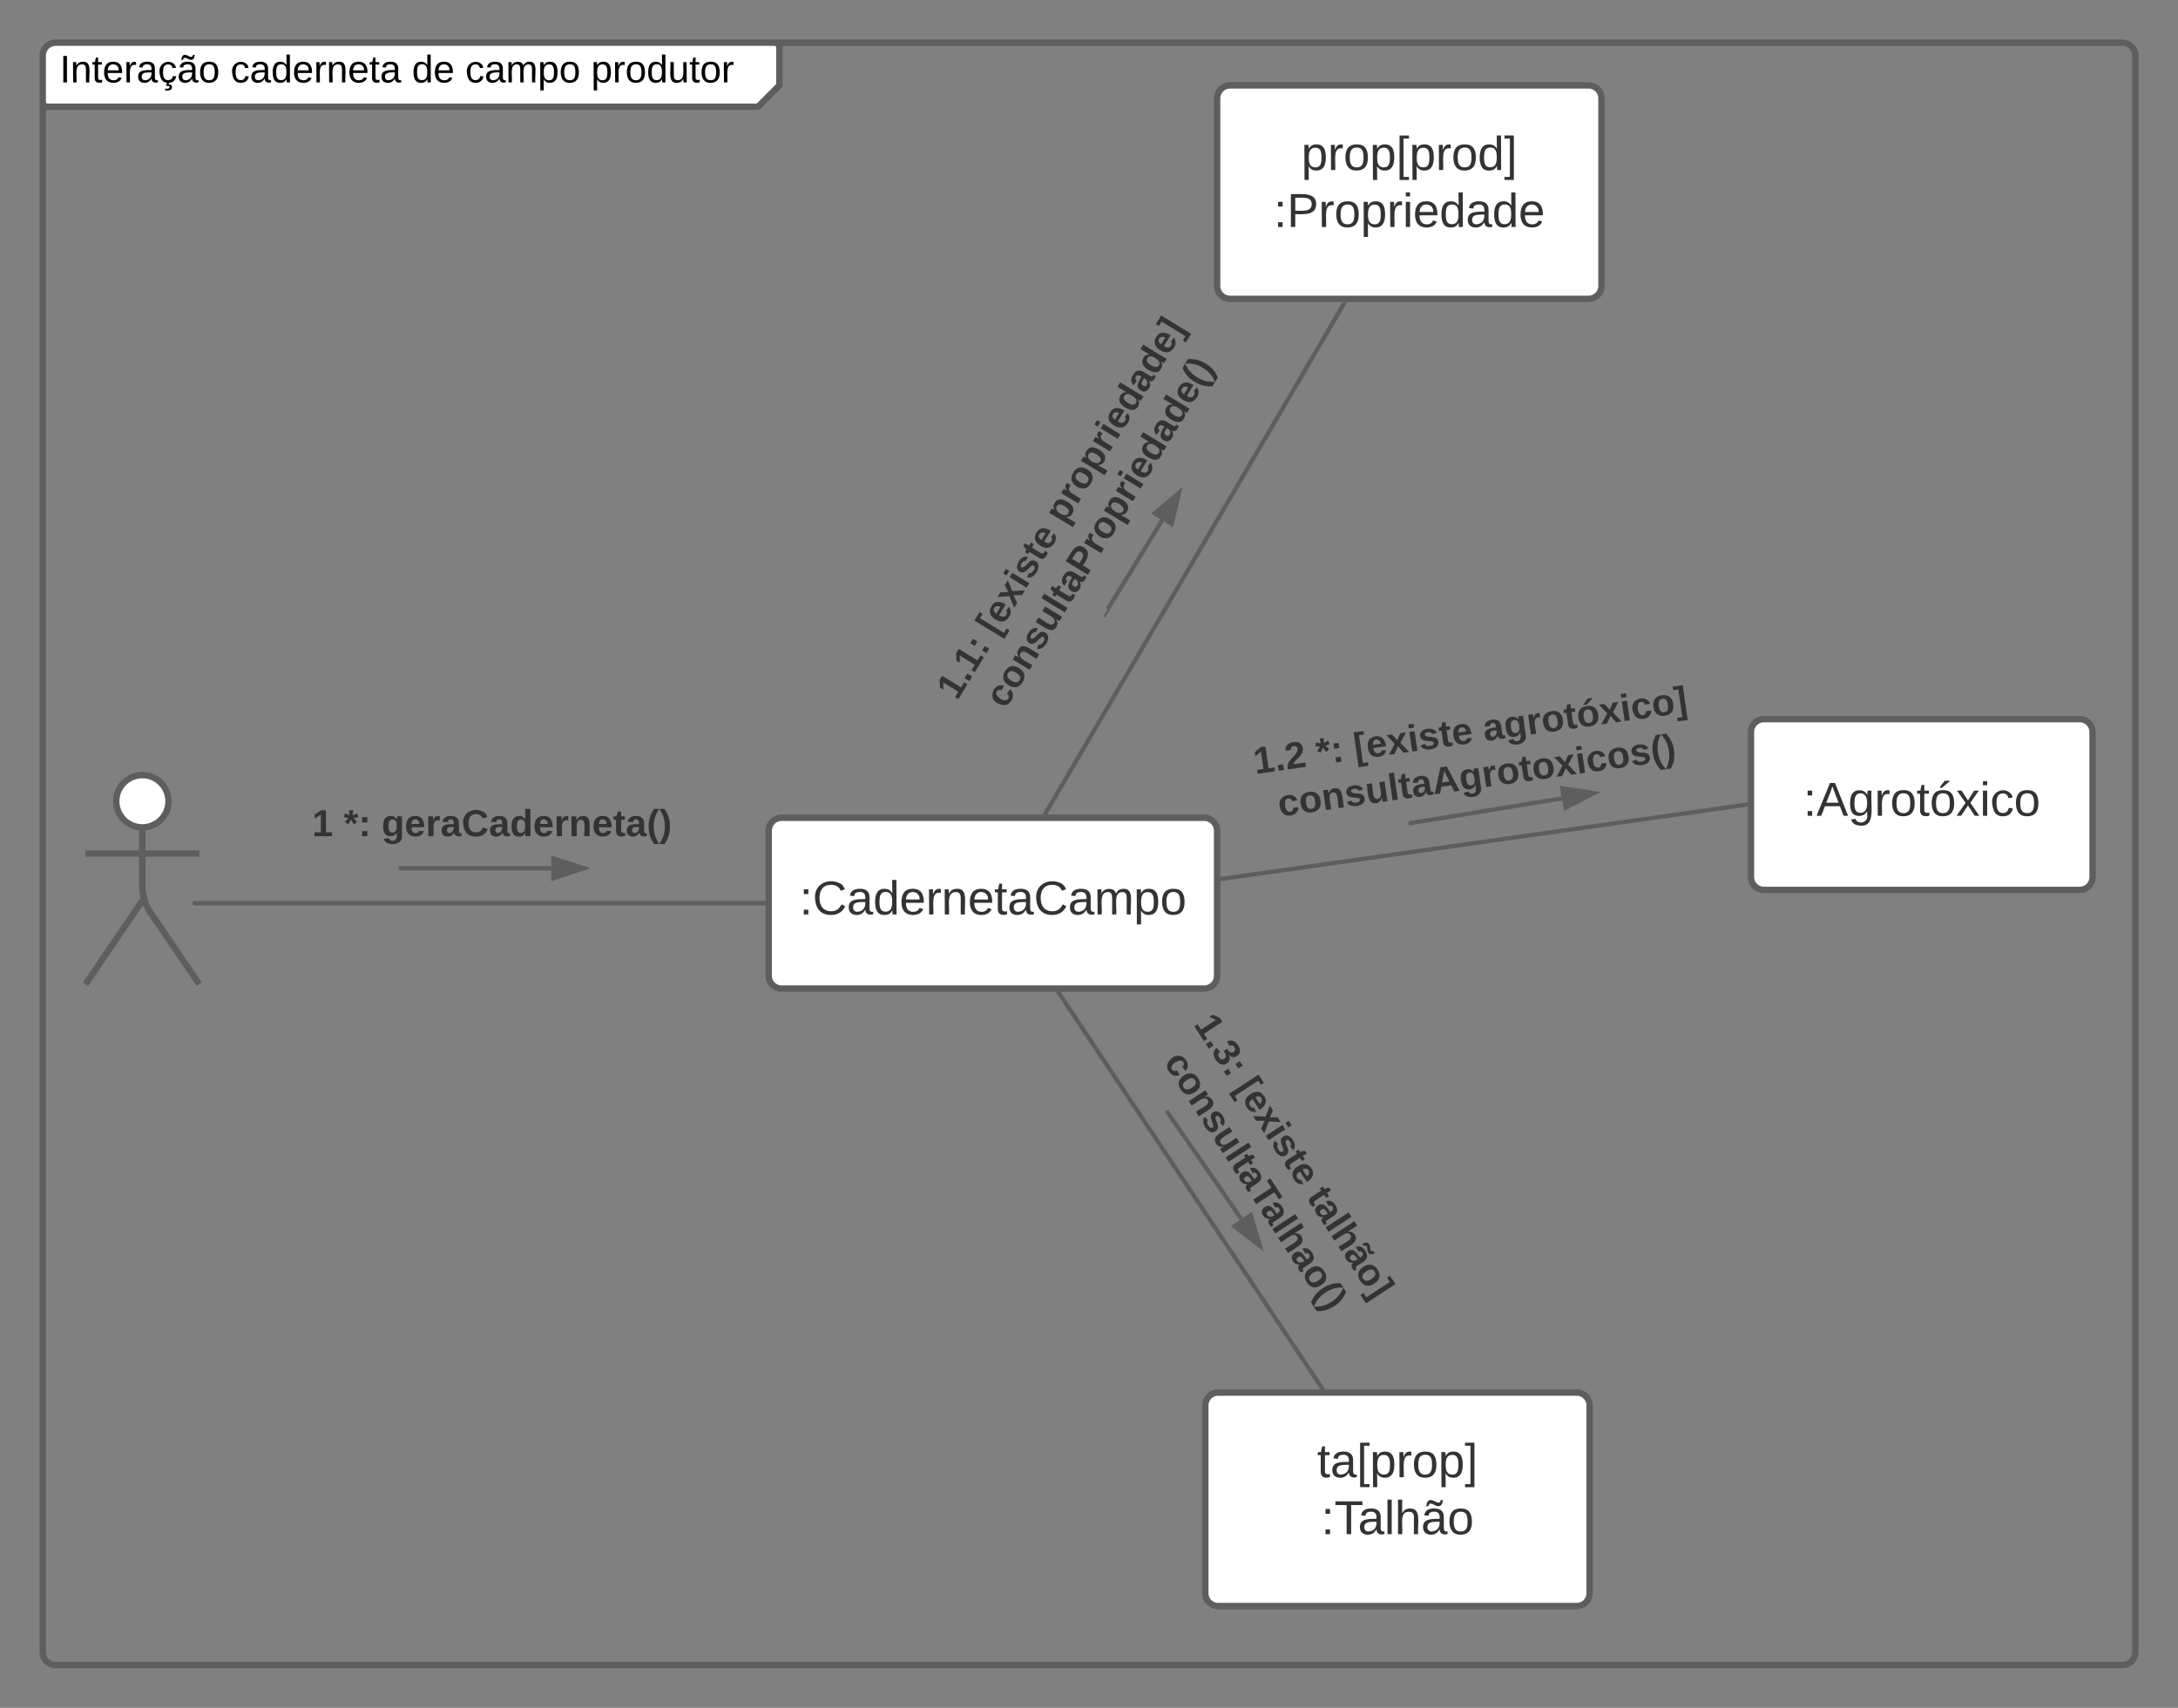 <svg xmlns="http://www.w3.org/2000/svg" xmlns:xlink="http://www.w3.org/1999/xlink" xmlns:lucid="lucid" width="1020" height="800"><rect width="100%" height="100%" fill="#808080" stroke="none"/><g transform="translate(20 20)" lucid:page-tab-id="0_0"><path d="M0 6c0-3.3 2.7-6 6-6h333c3.3 0 6 2.7 6 6v8c0 3.3-1.9 7.9-4.24 10.24l-1.52 1.52C336.9 28.1 332.3 30 329 30H6c-3.3 0-6-2.7-6-6z" fill="#fff"/><path d="M345 0v20l-10 10H0" stroke="#5e5e5e" stroke-width="3" fill="none"/><path d="M0 6c0-3.3 2.7-6 6-6h968c3.3 0 6 2.7 6 6v748c0 3.3-2.7 6-6 6H6c-3.3 0-6-2.7-6-6z" stroke="#5e5e5e" stroke-width="3" fill="none"/><use xlink:href="#a" transform="matrix(1,0,0,1,8,0) translate(0 18.6)"/><use xlink:href="#b" transform="matrix(1,0,0,1,8,0) translate(79.95 18.6)"/><use xlink:href="#c" transform="matrix(1,0,0,1,8,0) translate(164.9 18.6)"/><use xlink:href="#d" transform="matrix(1,0,0,1,8,0) translate(189.9 18.6)"/><use xlink:href="#e" transform="matrix(1,0,0,1,8,0) translate(248.85 18.6)"/><path d="M58.92 355.33c0 6.77-5.5 12.25-12.25 12.25-6.77 0-12.25-5.48-12.25-12.25 0-6.76 5.48-12.25 12.25-12.25 6.76 0 12.25 5.5 12.25 12.25z" stroke="#5e5e5e" stroke-width="3" fill="#fff"/><path d="M46.67 367.58v28.3c0 3.32 1.5 8.23 3.37 10.96l23.3 34.24m-26.67-39.2L20 441.08m0-61.25h53.33" stroke="#5e5e5e" stroke-width="3" fill="none"/><path d="M20 349.08c0-3.3 2.7-6 6-6h41.33c3.32 0 6 2.7 6 6v108c0 3.32-2.68 6-6 6H26c-3.3 0-6-2.68-6-6z" fill="none"/><path d="M340 369.08c0-3.3 2.7-6 6-6h198c3.3 0 6 2.7 6 6v68c0 3.32-2.7 6-6 6H346c-3.3 0-6-2.68-6-6z" stroke="#5e5e5e" stroke-width="3" fill="#fff"/><use xlink:href="#f" transform="matrix(1,0,0,1,340,363.084) translate(14.388 45.278)"/><path d="M544.46 638.33c0-3.3 2.7-6 6-6h168c3.3 0 6 2.7 6 6v88c0 3.32-2.7 6-6 6h-168c-3.3 0-6-2.68-6-6z" stroke="#5e5e5e" stroke-width="3" fill="#fff"/><use xlink:href="#g" transform="matrix(1,0,0,1,544.46,632.333) translate(52.382 39.653)"/><use xlink:href="#h" transform="matrix(1,0,0,1,544.46,632.333) translate(54.264 66.319)"/><path d="M550 26c0-3.3 2.7-6 6-6h168c3.3 0 6 2.7 6 6v88c0 3.3-2.7 6-6 6H556c-3.3 0-6-2.7-6-6z" stroke="#5e5e5e" stroke-width="3" fill="#fff"/><use xlink:href="#i" transform="matrix(1,0,0,1,550,20) translate(39.449 39.653)"/><use xlink:href="#j" transform="matrix(1,0,0,1,550,20) translate(26.517 66.319)"/><path d="M800 322.86c0-3.3 2.7-6 6-6h148c3.3 0 6 2.7 6 6v68c0 3.32-2.7 6-6 6H806c-3.3 0-6-2.68-6-6z" stroke="#5e5e5e" stroke-width="3" fill="#fff"/><use xlink:href="#k" transform="matrix(1,0,0,1,800,316.862) translate(24.511 45.278)"/><path d="M74.33 403.08H337.5" stroke="#5e5e5e" stroke-width="2" fill="none"/><path d="M74.36 404.08h-4.03v-2h4.03zM338.5 404.08h-1.03v-2h1.03z" stroke="#5e5e5e" stroke-width=".05" fill="#5e5e5e"/><path d="M90.38 342.86c0-3.3 2.7-6 6-6h228c3.32 0 6 2.7 6 6v48c0 3.32-2.68 6-6 6h-228c-3.3 0-6-2.68-6-6z" stroke="#000" stroke-opacity="0" stroke-width="3" fill="#fff" fill-opacity="0"/><use xlink:href="#l" transform="matrix(1,0,0,1,95.385,341.862) translate(30.753 29.847)"/><use xlink:href="#m" transform="matrix(1,0,0,1,95.385,341.862) translate(45.568 29.847)"/><use xlink:href="#n" transform="matrix(1,0,0,1,95.385,341.862) translate(63.296 29.847)"/><path d="M167.67 386.75h70.5M167.7 386.75h-1.03" stroke="#5e5e5e" stroke-width="2" fill="none"/><path d="M253.43 386.75l-14.27 4.64v-9.28z" stroke="#5e5e5e" stroke-width="2" fill="#5e5e5e"/><path d="M469.8 360.72l139.54-238.36" stroke="#5e5e5e" stroke-width="2" fill="none"/><path d="M470.68 361.2l-.23.38h-2.3l.8-1.4zM610.2 122.9l-1.73-1.02.22-.38h2.3z" stroke="#5e5e5e" stroke-width=".05" fill="#5e5e5e"/><path d="M405.12 314.9c-2.83-1.75-3.72-5.44-2-8.26L522.2 112.2c1.72-2.83 5.42-3.72 8.24-2l40.94 25.07c2.83 1.73 3.7 5.43 1.98 8.25L454.3 337.97c-1.73 2.82-5.42 3.7-8.25 1.98z" stroke="#000" stroke-opacity="0" stroke-width="3" fill="#fff" fill-opacity="0"/><use xlink:href="#o" transform="matrix(0.522,-0.853,0.853,0.522,406.875,310.099) translate(12.506 17.347)"/><use xlink:href="#p" transform="matrix(0.522,-0.853,0.853,0.522,406.875,310.099) translate(48.012 17.347)"/><use xlink:href="#q" transform="matrix(0.522,-0.853,0.853,0.522,406.875,310.099) translate(109.148 17.347)"/><use xlink:href="#r" transform="matrix(0.522,-0.853,0.853,0.522,406.875,310.099) translate(20.926 38.681)"/><path d="M498.8 265.3l25.43-41.53" stroke="#5e5e5e" stroke-width="2" fill="none"/><path d="M499.66 265.8l-2.1 3.45-.86-.53 2.1-3.43z" stroke="#5e5e5e" stroke-width=".05" fill="#5e5e5e"/><path d="M532.2 210.75l-3.5 14.6-7.9-4.85z" stroke="#5e5e5e" stroke-width="2" fill="#5e5e5e"/><path d="M552.5 391.63l245-34.63" stroke="#5e5e5e" stroke-width="2" fill="none"/><path d="M552.66 392.6l-1.16.18v-2.02l.88-.13zM798.5 357.87l-.88.13-.28-2 1.16-.15z" stroke="#5e5e5e" stroke-width=".05" fill="#5e5e5e"/><path d="M548.24 328.9c-.47-3.28 1.8-6.32 5.1-6.8L779 289.77c3.28-.47 6.32 1.8 6.8 5.1l6.8 47.5c.47 3.3-1.8 6.33-5.1 6.8L561.85 381.5c-3.28.47-6.32-1.8-6.8-5.08z" stroke="#000" stroke-opacity="0" stroke-width="3" fill="#fff" fill-opacity="0"/><use xlink:href="#s" transform="matrix(0.99,-0.142,0.142,0.99,553.045,327.203) translate(12.506 17.347)"/><use xlink:href="#m" transform="matrix(0.99,-0.142,0.142,0.99,553.045,327.203) translate(42.136 17.347)"/><use xlink:href="#t" transform="matrix(0.99,-0.142,0.142,0.99,553.045,327.203) translate(59.864 17.347)"/><use xlink:href="#u" transform="matrix(0.99,-0.142,0.142,0.99,553.045,327.203) translate(121 17.347)"/><use xlink:href="#v" transform="matrix(0.99,-0.142,0.142,0.99,553.045,327.203) translate(20.975 38.681)"/><path d="M640.62 365.57L711.46 354M640.64 365.57l-1 .16" stroke="#5e5e5e" stroke-width="2" fill="none"/><path d="M726.52 351.52l-13.33 6.88-1.5-9.15z" stroke="#5e5e5e" stroke-width="2" fill="#5e5e5e"/><path d="M598.97 630L476.1 445.42" stroke="#5e5e5e" stroke-width="2" fill="none"/><path d="M600.72 630.83h-2.4l-.2-.3 1.66-1.1zM476.94 444.88l-1.66 1.1-.94-1.4h2.4z" stroke="#5e5e5e" stroke-width=".05" fill="#5e5e5e"/><g><path d="M529.07 415.2c2.78-1.8 6.5-1.02 8.3 1.75l124.68 190.9c1.8 2.77 1.03 6.5-1.75 8.3l-40.18 26.25c-2.78 1.8-6.5 1.03-8.3-1.74l-124.68-190.9c-1.8-2.78-1.03-6.5 1.74-8.3z" stroke="#000" stroke-opacity="0" stroke-width="3" fill="#fff" fill-opacity="0"/></g><g><use xlink:href="#w" transform="matrix(0.547,0.837,-0.837,0.547,532.644,418.848) translate(37.642 17.347)"/><use xlink:href="#p" transform="matrix(0.547,0.837,-0.837,0.547,532.644,418.848) translate(73.148 17.347)"/><use xlink:href="#x" transform="matrix(0.547,0.837,-0.837,0.547,532.644,418.848) translate(134.284 17.347)"/><use xlink:href="#y" transform="matrix(0.547,0.837,-0.837,0.547,532.644,418.848) translate(44.778 38.681)"/></g><path d="M526.82 501.1L561.35 551M526.83 501.1l-.58-.83" stroke="#5e5e5e" stroke-width="2" fill="none"/><path d="M570.03 563.57l-11.92-9.1 7.63-5.27z" stroke="#5e5e5e" stroke-width="2" fill="#5e5e5e"/><defs><path d="M33 0v-248h34V0H33" id="z"/><path d="M117-194c89-4 53 116 60 194h-32v-121c0-31-8-49-39-48C34-167 62-67 57 0H25l-1-190h30c1 10-1 24 2 32 11-22 29-35 61-36" id="A"/><path d="M59-47c-2 24 18 29 38 22v24C64 9 27 4 27-40v-127H5v-23h24l9-43h21v43h35v23H59v120" id="B"/><path d="M100-194c63 0 86 42 84 106H49c0 40 14 67 53 68 26 1 43-12 49-29l28 8c-11 28-37 45-77 45C44 4 14-33 15-96c1-61 26-98 85-98zm52 81c6-60-76-77-97-28-3 7-6 17-6 28h103" id="C"/><path d="M114-163C36-179 61-72 57 0H25l-1-190h30c1 12-1 29 2 39 6-27 23-49 58-41v29" id="D"/><path d="M141-36C126-15 110 5 73 4 37 3 15-17 15-53c-1-64 63-63 125-63 3-35-9-54-41-54-24 1-41 7-42 31l-33-3c5-37 33-52 76-52 45 0 72 20 72 64v82c-1 20 7 32 28 27v20c-31 9-61-2-59-35zM48-53c0 20 12 33 32 33 41-3 63-29 60-74-43 2-92-5-92 41" id="E"/><path d="M96-169c-40 0-48 33-48 73s9 75 48 75c24 0 41-14 43-38l32 2c-6 37-31 61-74 61-59 0-76-41-82-99-10-93 101-131 147-64 4 7 5 14 7 22l-32 3c-4-21-16-35-41-35zm3 187c19-1 33 8 33 26 0 31-30 33-64 32V58c18 2 39 4 41-13 1-15-18-13-34-13L87 0h19" id="F"/><path d="M141-36C126-15 110 5 73 4 37 3 15-17 15-53c-1-64 63-63 125-63 3-35-9-54-41-54-24 1-41 7-42 31l-33-3c5-37 33-52 76-52 45 0 72 20 72 64v82c-1 20 7 32 28 27v20c-31 9-61-2-59-35zM48-53c0 20 12 33 32 33 41-3 63-29 60-74-43 2-92-5-92 41zm117-205c-3 23-9 48-36 47-26-1-65-44-74 0H39c4-23 8-48 36-47s64 44 74 0h16" id="G"/><path d="M100-194c62-1 85 37 85 99 1 63-27 99-86 99S16-35 15-95c0-66 28-99 85-99zM99-20c44 1 53-31 53-75 0-43-8-75-51-75s-53 32-53 75 10 74 51 75" id="H"/><g id="a"><use transform="matrix(0.05,0,0,0.05,0,0)" xlink:href="#z"/><use transform="matrix(0.05,0,0,0.05,5,0)" xlink:href="#A"/><use transform="matrix(0.05,0,0,0.05,15,0)" xlink:href="#B"/><use transform="matrix(0.05,0,0,0.05,20,0)" xlink:href="#C"/><use transform="matrix(0.05,0,0,0.05,30,0)" xlink:href="#D"/><use transform="matrix(0.05,0,0,0.05,35.95,0)" xlink:href="#E"/><use transform="matrix(0.05,0,0,0.05,45.95,0)" xlink:href="#F"/><use transform="matrix(0.05,0,0,0.05,54.95,0)" xlink:href="#G"/><use transform="matrix(0.05,0,0,0.05,64.95,0)" xlink:href="#H"/></g><path d="M96-169c-40 0-48 33-48 73s9 75 48 75c24 0 41-14 43-38l32 2c-6 37-31 61-74 61-59 0-76-41-82-99-10-93 101-131 147-64 4 7 5 14 7 22l-32 3c-4-21-16-35-41-35" id="I"/><path d="M85-194c31 0 48 13 60 33l-1-100h32l1 261h-30c-2-10 0-23-3-31C134-8 116 4 85 4 32 4 16-35 15-94c0-66 23-100 70-100zm9 24c-40 0-46 34-46 75 0 40 6 74 45 74 42 0 51-32 51-76 0-42-9-74-50-73" id="J"/><g id="b"><use transform="matrix(0.05,0,0,0.05,0,0)" xlink:href="#I"/><use transform="matrix(0.05,0,0,0.05,9,0)" xlink:href="#E"/><use transform="matrix(0.05,0,0,0.05,19,0)" xlink:href="#J"/><use transform="matrix(0.05,0,0,0.05,29,0)" xlink:href="#C"/><use transform="matrix(0.05,0,0,0.05,39,0)" xlink:href="#D"/><use transform="matrix(0.05,0,0,0.05,44.95,0)" xlink:href="#A"/><use transform="matrix(0.05,0,0,0.05,54.95,0)" xlink:href="#C"/><use transform="matrix(0.05,0,0,0.05,64.95,0)" xlink:href="#B"/><use transform="matrix(0.05,0,0,0.05,69.95,0)" xlink:href="#E"/></g><g id="c"><use transform="matrix(0.05,0,0,0.05,0,0)" xlink:href="#J"/><use transform="matrix(0.05,0,0,0.05,10,0)" xlink:href="#C"/></g><path d="M210-169c-67 3-38 105-44 169h-31v-121c0-29-5-50-35-48C34-165 62-65 56 0H25l-1-190h30c1 10-1 24 2 32 10-44 99-50 107 0 11-21 27-35 58-36 85-2 47 119 55 194h-31v-121c0-29-5-49-35-48" id="K"/><path d="M115-194c55 1 70 41 70 98S169 2 115 4C84 4 66-9 55-30l1 105H24l-1-265h31l2 30c10-21 28-34 59-34zm-8 174c40 0 45-34 45-75s-6-73-45-74c-42 0-51 32-51 76 0 43 10 73 51 73" id="L"/><g id="d"><use transform="matrix(0.05,0,0,0.05,0,0)" xlink:href="#I"/><use transform="matrix(0.05,0,0,0.05,9,0)" xlink:href="#E"/><use transform="matrix(0.05,0,0,0.05,19,0)" xlink:href="#K"/><use transform="matrix(0.05,0,0,0.05,33.95,0)" xlink:href="#L"/><use transform="matrix(0.05,0,0,0.05,43.95,0)" xlink:href="#H"/></g><path d="M84 4C-5 8 30-112 23-190h32v120c0 31 7 50 39 49 72-2 45-101 50-169h31l1 190h-30c-1-10 1-25-2-33-11 22-28 36-60 37" id="M"/><g id="e"><use transform="matrix(0.05,0,0,0.05,0,0)" xlink:href="#L"/><use transform="matrix(0.05,0,0,0.05,10,0)" xlink:href="#D"/><use transform="matrix(0.05,0,0,0.05,15.95,0)" xlink:href="#H"/><use transform="matrix(0.05,0,0,0.05,25.95,0)" xlink:href="#J"/><use transform="matrix(0.05,0,0,0.05,35.95,0)" xlink:href="#M"/><use transform="matrix(0.05,0,0,0.05,45.95,0)" xlink:href="#B"/><use transform="matrix(0.05,0,0,0.05,50.95,0)" xlink:href="#H"/><use transform="matrix(0.05,0,0,0.05,60.95,0)" xlink:href="#D"/></g><path fill="#333" d="M33-154v-36h34v36H33zM33 0v-36h34V0H33" id="N"/><path fill="#333" d="M212-179c-10-28-35-45-73-45-59 0-87 40-87 99 0 60 29 101 89 101 43 0 62-24 78-52l27 14C228-24 195 4 139 4 59 4 22-46 18-125c-6-104 99-153 187-111 19 9 31 26 39 46" id="O"/><path fill="#333" d="M141-36C126-15 110 5 73 4 37 3 15-17 15-53c-1-64 63-63 125-63 3-35-9-54-41-54-24 1-41 7-42 31l-33-3c5-37 33-52 76-52 45 0 72 20 72 64v82c-1 20 7 32 28 27v20c-31 9-61-2-59-35zM48-53c0 20 12 33 32 33 41-3 63-29 60-74-43 2-92-5-92 41" id="P"/><path fill="#333" d="M85-194c31 0 48 13 60 33l-1-100h32l1 261h-30c-2-10 0-23-3-31C134-8 116 4 85 4 32 4 16-35 15-94c0-66 23-100 70-100zm9 24c-40 0-46 34-46 75 0 40 6 74 45 74 42 0 51-32 51-76 0-42-9-74-50-73" id="Q"/><path fill="#333" d="M100-194c63 0 86 42 84 106H49c0 40 14 67 53 68 26 1 43-12 49-29l28 8c-11 28-37 45-77 45C44 4 14-33 15-96c1-61 26-98 85-98zm52 81c6-60-76-77-97-28-3 7-6 17-6 28h103" id="R"/><path fill="#333" d="M114-163C36-179 61-72 57 0H25l-1-190h30c1 12-1 29 2 39 6-27 23-49 58-41v29" id="S"/><path fill="#333" d="M117-194c89-4 53 116 60 194h-32v-121c0-31-8-49-39-48C34-167 62-67 57 0H25l-1-190h30c1 10-1 24 2 32 11-22 29-35 61-36" id="T"/><path fill="#333" d="M59-47c-2 24 18 29 38 22v24C64 9 27 4 27-40v-127H5v-23h24l9-43h21v43h35v23H59v120" id="U"/><path fill="#333" d="M210-169c-67 3-38 105-44 169h-31v-121c0-29-5-50-35-48C34-165 62-65 56 0H25l-1-190h30c1 10-1 24 2 32 10-44 99-50 107 0 11-21 27-35 58-36 85-2 47 119 55 194h-31v-121c0-29-5-49-35-48" id="V"/><path fill="#333" d="M115-194c55 1 70 41 70 98S169 2 115 4C84 4 66-9 55-30l1 105H24l-1-265h31l2 30c10-21 28-34 59-34zm-8 174c40 0 45-34 45-75s-6-73-45-74c-42 0-51 32-51 76 0 43 10 73 51 73" id="W"/><path fill="#333" d="M100-194c62-1 85 37 85 99 1 63-27 99-86 99S16-35 15-95c0-66 28-99 85-99zM99-20c44 1 53-31 53-75 0-43-8-75-51-75s-53 32-53 75 10 74 51 75" id="X"/><g id="f"><use transform="matrix(0.062,0,0,0.062,0,0)" xlink:href="#N"/><use transform="matrix(0.062,0,0,0.062,6.173,0)" xlink:href="#O"/><use transform="matrix(0.062,0,0,0.062,22.16,0)" xlink:href="#P"/><use transform="matrix(0.062,0,0,0.062,34.506,0)" xlink:href="#Q"/><use transform="matrix(0.062,0,0,0.062,46.852,0)" xlink:href="#R"/><use transform="matrix(0.062,0,0,0.062,59.198,0)" xlink:href="#S"/><use transform="matrix(0.062,0,0,0.062,66.543,0)" xlink:href="#T"/><use transform="matrix(0.062,0,0,0.062,78.889,0)" xlink:href="#R"/><use transform="matrix(0.062,0,0,0.062,91.235,0)" xlink:href="#U"/><use transform="matrix(0.062,0,0,0.062,97.407,0)" xlink:href="#P"/><use transform="matrix(0.062,0,0,0.062,109.753,0)" xlink:href="#O"/><use transform="matrix(0.062,0,0,0.062,125.741,0)" xlink:href="#P"/><use transform="matrix(0.062,0,0,0.062,138.086,0)" xlink:href="#V"/><use transform="matrix(0.062,0,0,0.062,156.543,0)" xlink:href="#W"/><use transform="matrix(0.062,0,0,0.062,168.889,0)" xlink:href="#X"/></g><path fill="#333" d="M26 75v-336h71v23H56V52h41v23H26" id="Y"/><path fill="#333" d="M3 75V52h41v-290H3v-23h71V75H3" id="Z"/><g id="g"><use transform="matrix(0.062,0,0,0.062,0,0)" xlink:href="#U"/><use transform="matrix(0.062,0,0,0.062,6.173,0)" xlink:href="#P"/><use transform="matrix(0.062,0,0,0.062,18.519,0)" xlink:href="#Y"/><use transform="matrix(0.062,0,0,0.062,24.691,0)" xlink:href="#W"/><use transform="matrix(0.062,0,0,0.062,37.037,0)" xlink:href="#S"/><use transform="matrix(0.062,0,0,0.062,44.383,0)" xlink:href="#X"/><use transform="matrix(0.062,0,0,0.062,56.728,0)" xlink:href="#W"/><use transform="matrix(0.062,0,0,0.062,69.074,0)" xlink:href="#Z"/></g><path fill="#333" d="M127-220V0H93v-220H8v-28h204v28h-85" id="aa"/><path fill="#333" d="M24 0v-261h32V0H24" id="ab"/><path fill="#333" d="M106-169C34-169 62-67 57 0H25v-261h32l-1 103c12-21 28-36 61-36 89 0 53 116 60 194h-32v-121c2-32-8-49-39-48" id="ac"/><path fill="#333" d="M141-36C126-15 110 5 73 4 37 3 15-17 15-53c-1-64 63-63 125-63 3-35-9-54-41-54-24 1-41 7-42 31l-33-3c5-37 33-52 76-52 45 0 72 20 72 64v82c-1 20 7 32 28 27v20c-31 9-61-2-59-35zM48-53c0 20 12 33 32 33 41-3 63-29 60-74-43 2-92-5-92 41zm117-205c-3 23-9 48-36 47-26-1-65-44-74 0H39c4-23 8-48 36-47s64 44 74 0h16" id="ad"/><g id="h"><use transform="matrix(0.062,0,0,0.062,0,0)" xlink:href="#N"/><use transform="matrix(0.062,0,0,0.062,6.173,0)" xlink:href="#aa"/><use transform="matrix(0.062,0,0,0.062,17.222,0)" xlink:href="#P"/><use transform="matrix(0.062,0,0,0.062,29.568,0)" xlink:href="#ab"/><use transform="matrix(0.062,0,0,0.062,34.444,0)" xlink:href="#ac"/><use transform="matrix(0.062,0,0,0.062,46.79,0)" xlink:href="#ad"/><use transform="matrix(0.062,0,0,0.062,59.136,0)" xlink:href="#X"/></g><g id="i"><use transform="matrix(0.062,0,0,0.062,0,0)" xlink:href="#W"/><use transform="matrix(0.062,0,0,0.062,12.346,0)" xlink:href="#S"/><use transform="matrix(0.062,0,0,0.062,19.691,0)" xlink:href="#X"/><use transform="matrix(0.062,0,0,0.062,32.037,0)" xlink:href="#W"/><use transform="matrix(0.062,0,0,0.062,44.383,0)" xlink:href="#Y"/><use transform="matrix(0.062,0,0,0.062,50.556,0)" xlink:href="#W"/><use transform="matrix(0.062,0,0,0.062,62.901,0)" xlink:href="#S"/><use transform="matrix(0.062,0,0,0.062,70.247,0)" xlink:href="#X"/><use transform="matrix(0.062,0,0,0.062,82.593,0)" xlink:href="#Q"/><use transform="matrix(0.062,0,0,0.062,94.938,0)" xlink:href="#Z"/></g><path fill="#333" d="M30-248c87 1 191-15 191 75 0 78-77 80-158 76V0H30v-248zm33 125c57 0 124 11 124-50 0-59-68-47-124-48v98" id="ae"/><path fill="#333" d="M24-231v-30h32v30H24zM24 0v-190h32V0H24" id="af"/><g id="j"><use transform="matrix(0.062,0,0,0.062,0,0)" xlink:href="#N"/><use transform="matrix(0.062,0,0,0.062,6.173,0)" xlink:href="#ae"/><use transform="matrix(0.062,0,0,0.062,20.988,0)" xlink:href="#S"/><use transform="matrix(0.062,0,0,0.062,28.333,0)" xlink:href="#X"/><use transform="matrix(0.062,0,0,0.062,40.679,0)" xlink:href="#W"/><use transform="matrix(0.062,0,0,0.062,53.025,0)" xlink:href="#S"/><use transform="matrix(0.062,0,0,0.062,60.37,0)" xlink:href="#af"/><use transform="matrix(0.062,0,0,0.062,65.247,0)" xlink:href="#R"/><use transform="matrix(0.062,0,0,0.062,77.593,0)" xlink:href="#Q"/><use transform="matrix(0.062,0,0,0.062,89.938,0)" xlink:href="#P"/><use transform="matrix(0.062,0,0,0.062,102.284,0)" xlink:href="#Q"/><use transform="matrix(0.062,0,0,0.062,114.63,0)" xlink:href="#R"/></g><path fill="#333" d="M205 0l-28-72H64L36 0H1l101-248h38L239 0h-34zm-38-99l-47-123c-12 45-31 82-46 123h93" id="ag"/><path fill="#333" d="M177-190C167-65 218 103 67 71c-23-6-38-20-44-43l32-5c15 47 100 32 89-28v-30C133-14 115 1 83 1 29 1 15-40 15-95c0-56 16-97 71-98 29-1 48 16 59 35 1-10 0-23 2-32h30zM94-22c36 0 50-32 50-73 0-42-14-75-50-75-39 0-46 34-46 75s6 73 46 73" id="ah"/><path fill="#333" d="M100-194c62-1 85 37 85 99 1 63-27 99-86 99S16-35 15-95c0-66 28-99 85-99zM99-20c44 1 53-31 53-75 0-43-8-75-51-75s-53 32-53 75 10 74 51 75zM76-211c8-23 27-35 38-54h36v5l-58 49H76" id="ai"/><path fill="#333" d="M141 0L90-78 38 0H4l68-98-65-92h35l48 74 47-74h35l-64 92 68 98h-35" id="aj"/><path fill="#333" d="M96-169c-40 0-48 33-48 73s9 75 48 75c24 0 41-14 43-38l32 2c-6 37-31 61-74 61-59 0-76-41-82-99-10-93 101-131 147-64 4 7 5 14 7 22l-32 3c-4-21-16-35-41-35" id="ak"/><g id="k"><use transform="matrix(0.062,0,0,0.062,0,0)" xlink:href="#N"/><use transform="matrix(0.062,0,0,0.062,6.173,0)" xlink:href="#ag"/><use transform="matrix(0.062,0,0,0.062,20.988,0)" xlink:href="#ah"/><use transform="matrix(0.062,0,0,0.062,33.333,0)" xlink:href="#S"/><use transform="matrix(0.062,0,0,0.062,40.679,0)" xlink:href="#X"/><use transform="matrix(0.062,0,0,0.062,53.025,0)" xlink:href="#U"/><use transform="matrix(0.062,0,0,0.062,59.198,0)" xlink:href="#ai"/><use transform="matrix(0.062,0,0,0.062,71.543,0)" xlink:href="#aj"/><use transform="matrix(0.062,0,0,0.062,82.654,0)" xlink:href="#af"/><use transform="matrix(0.062,0,0,0.062,87.531,0)" xlink:href="#ak"/><use transform="matrix(0.062,0,0,0.062,98.642,0)" xlink:href="#X"/></g><path fill="#333" d="M23 0v-37h61v-169l-59 37v-38l62-41h46v211h57V0H23" id="al"/><use transform="matrix(0.049,0,0,0.049,0,0)" xlink:href="#al" id="l"/><path fill="#333" d="M86-200l42-18 12 35-44 11 32 37-32 21-26-44-26 44-32-21 33-37-44-11 12-35 42 18-3-48h38" id="am"/><path fill="#333" d="M35-132v-50h50v50H35zM35 0v-49h50V0H35" id="an"/><g id="m"><use transform="matrix(0.049,0,0,0.049,0,0)" xlink:href="#am"/><use transform="matrix(0.049,0,0,0.049,6.914,0)" xlink:href="#an"/></g><path fill="#333" d="M195-6C206 82 75 100 31 46c-4-6-6-13-8-21l49-6c3 16 16 24 34 25 40 0 42-37 40-79-11 22-30 35-61 35-53 0-70-43-70-97 0-56 18-96 73-97 30 0 46 14 59 34l2-30h47zm-90-29c32 0 41-27 41-63 0-35-9-62-40-62-32 0-39 29-40 63 0 36 9 62 39 62" id="ao"/><path fill="#333" d="M185-48c-13 30-37 53-82 52C43 2 14-33 14-96s30-98 90-98c62 0 83 45 84 108H66c0 31 8 55 39 56 18 0 30-7 34-22zm-45-69c5-46-57-63-70-21-2 6-4 13-4 21h74" id="ap"/><path fill="#333" d="M135-150c-39-12-60 13-60 57V0H25l-1-190h47c2 13-1 29 3 40 6-28 27-53 61-41v41" id="aq"/><path fill="#333" d="M133-34C117-15 103 5 69 4 32 3 11-16 11-54c-1-60 55-63 116-61 1-26-3-47-28-47-18 1-26 9-28 27l-52-2c7-38 36-58 82-57s74 22 75 68l1 82c-1 14 12 18 25 15v27c-30 8-71 5-69-32zm-48 3c29 0 43-24 42-57-32 0-66-3-65 30 0 17 8 27 23 27" id="ar"/><path fill="#333" d="M67-125c0 53 21 87 73 88 37 1 54-22 65-47l45 17C233-25 199 4 140 4 58 4 20-42 15-125 8-235 124-281 211-232c18 10 29 29 36 50l-46 12c-8-25-30-41-62-41-52 0-71 34-72 86" id="as"/><path fill="#333" d="M88-194c31-1 46 15 58 34l-1-101h50l1 261h-48c-2-10 0-23-3-31C134-8 116 4 84 4 32 4 16-41 15-95c0-56 19-97 73-99zm17 164c33 0 40-30 41-66 1-37-9-64-41-64s-38 30-39 65c0 43 13 65 39 65" id="at"/><path fill="#333" d="M135-194c87-1 58 113 63 194h-50c-7-57 23-157-34-157-59 0-34 97-39 157H25l-1-190h47c2 12-1 28 3 38 12-26 28-41 61-42" id="au"/><path fill="#333" d="M115-3C79 11 28 4 28-45v-112H4v-33h27l15-45h31v45h36v33H77v99c-1 23 16 31 38 25v30" id="av"/><path fill="#333" d="M67-93c0 74 22 123 53 168H70C40 30 18-18 18-93s22-123 52-168h50c-32 44-53 94-53 168" id="aw"/><path fill="#333" d="M102-93c0 74-22 123-52 168H0C30 29 54-18 53-93c0-74-22-123-53-168h50c30 45 52 94 52 168" id="ax"/><g id="n"><use transform="matrix(0.049,0,0,0.049,0,0)" xlink:href="#ao"/><use transform="matrix(0.049,0,0,0.049,10.815,0)" xlink:href="#ap"/><use transform="matrix(0.049,0,0,0.049,20.691,0)" xlink:href="#aq"/><use transform="matrix(0.049,0,0,0.049,27.605,0)" xlink:href="#ar"/><use transform="matrix(0.049,0,0,0.049,37.481,0)" xlink:href="#as"/><use transform="matrix(0.049,0,0,0.049,50.272,0)" xlink:href="#ar"/><use transform="matrix(0.049,0,0,0.049,60.148,0)" xlink:href="#at"/><use transform="matrix(0.049,0,0,0.049,70.963,0)" xlink:href="#ap"/><use transform="matrix(0.049,0,0,0.049,80.84,0)" xlink:href="#aq"/><use transform="matrix(0.049,0,0,0.049,87.753,0)" xlink:href="#au"/><use transform="matrix(0.049,0,0,0.049,98.568,0)" xlink:href="#ap"/><use transform="matrix(0.049,0,0,0.049,108.444,0)" xlink:href="#av"/><use transform="matrix(0.049,0,0,0.049,114.321,0)" xlink:href="#ar"/><use transform="matrix(0.049,0,0,0.049,124.198,0)" xlink:href="#aw"/><use transform="matrix(0.049,0,0,0.049,130.074,0)" xlink:href="#ax"/></g><path fill="#333" d="M24 0v-54h51V0H24" id="ay"/><g id="o"><use transform="matrix(0.049,0,0,0.049,0,0)" xlink:href="#al"/><use transform="matrix(0.049,0,0,0.049,9.877,0)" xlink:href="#ay"/><use transform="matrix(0.049,0,0,0.049,14.815,0)" xlink:href="#al"/><use transform="matrix(0.049,0,0,0.049,24.691,0)" xlink:href="#an"/></g><path fill="#333" d="M20 75v-336h95v34H67V41h48v34H20" id="az"/><path fill="#333" d="M144 0l-44-69L55 0H2l70-98-66-92h53l41 62 40-62h54l-67 91 71 99h-54" id="aA"/><path fill="#333" d="M25-224v-37h50v37H25zM25 0v-190h50V0H25" id="aB"/><path fill="#333" d="M137-138c1-29-70-34-71-4 15 46 118 7 119 86 1 83-164 76-172 9l43-7c4 19 20 25 44 25 33 8 57-30 24-41C81-84 22-81 20-136c-2-80 154-74 161-7" id="aC"/><g id="p"><use transform="matrix(0.049,0,0,0.049,0,0)" xlink:href="#az"/><use transform="matrix(0.049,0,0,0.049,5.877,0)" xlink:href="#ap"/><use transform="matrix(0.049,0,0,0.049,15.753,0)" xlink:href="#aA"/><use transform="matrix(0.049,0,0,0.049,25.63,0)" xlink:href="#aB"/><use transform="matrix(0.049,0,0,0.049,30.568,0)" xlink:href="#aC"/><use transform="matrix(0.049,0,0,0.049,40.444,0)" xlink:href="#av"/><use transform="matrix(0.049,0,0,0.049,46.321,0)" xlink:href="#ap"/></g><path fill="#333" d="M135-194c53 0 70 44 70 98 0 56-19 98-73 100-31 1-45-17-59-34 3 33 2 69 2 105H25l-1-265h48c2 10 0 23 3 31 11-24 29-35 60-35zM114-30c33 0 39-31 40-66 0-38-9-64-40-64-56 0-55 130 0 130" id="aD"/><path fill="#333" d="M110-194c64 0 96 36 96 99 0 64-35 99-97 99-61 0-95-36-95-99 0-62 34-99 96-99zm-1 164c35 0 45-28 45-65 0-40-10-65-43-65-34 0-45 26-45 65 0 36 10 65 43 65" id="aE"/><path fill="#333" d="M4 75V41h49v-268H4v-34h96V75H4" id="aF"/><g id="q"><use transform="matrix(0.049,0,0,0.049,0,0)" xlink:href="#aD"/><use transform="matrix(0.049,0,0,0.049,10.815,0)" xlink:href="#aq"/><use transform="matrix(0.049,0,0,0.049,17.728,0)" xlink:href="#aE"/><use transform="matrix(0.049,0,0,0.049,28.543,0)" xlink:href="#aD"/><use transform="matrix(0.049,0,0,0.049,39.358,0)" xlink:href="#aq"/><use transform="matrix(0.049,0,0,0.049,46.272,0)" xlink:href="#aB"/><use transform="matrix(0.049,0,0,0.049,51.21,0)" xlink:href="#ap"/><use transform="matrix(0.049,0,0,0.049,61.086,0)" xlink:href="#at"/><use transform="matrix(0.049,0,0,0.049,71.901,0)" xlink:href="#ar"/><use transform="matrix(0.049,0,0,0.049,81.778,0)" xlink:href="#at"/><use transform="matrix(0.049,0,0,0.049,92.593,0)" xlink:href="#ap"/><use transform="matrix(0.049,0,0,0.049,102.469,0)" xlink:href="#aF"/></g><path fill="#333" d="M190-63c-7 42-38 67-86 67-59 0-84-38-90-98-12-110 154-137 174-36l-49 2c-2-19-15-32-35-32-30 0-35 28-38 64-6 74 65 87 74 30" id="aG"/><path fill="#333" d="M85 4C-2 5 27-109 22-190h50c7 57-23 150 33 157 60-5 35-97 40-157h50l1 190h-47c-2-12 1-28-3-38-12 25-28 42-61 42" id="aH"/><path fill="#333" d="M25 0v-261h50V0H25" id="aI"/><path fill="#333" d="M24-248c93 1 206-16 204 79-1 75-69 88-152 82V0H24v-248zm52 121c47 0 100 7 100-41 0-47-54-39-100-39v80" id="aJ"/><g id="r"><use transform="matrix(0.049,0,0,0.049,0,0)" xlink:href="#aG"/><use transform="matrix(0.049,0,0,0.049,9.877,0)" xlink:href="#aE"/><use transform="matrix(0.049,0,0,0.049,20.691,0)" xlink:href="#au"/><use transform="matrix(0.049,0,0,0.049,31.506,0)" xlink:href="#aC"/><use transform="matrix(0.049,0,0,0.049,41.383,0)" xlink:href="#aH"/><use transform="matrix(0.049,0,0,0.049,52.198,0)" xlink:href="#aI"/><use transform="matrix(0.049,0,0,0.049,57.136,0)" xlink:href="#av"/><use transform="matrix(0.049,0,0,0.049,63.012,0)" xlink:href="#ar"/><use transform="matrix(0.049,0,0,0.049,72.889,0)" xlink:href="#aJ"/><use transform="matrix(0.049,0,0,0.049,84.741,0)" xlink:href="#aq"/><use transform="matrix(0.049,0,0,0.049,91.654,0)" xlink:href="#aE"/><use transform="matrix(0.049,0,0,0.049,102.469,0)" xlink:href="#aD"/><use transform="matrix(0.049,0,0,0.049,113.284,0)" xlink:href="#aq"/><use transform="matrix(0.049,0,0,0.049,120.198,0)" xlink:href="#aB"/><use transform="matrix(0.049,0,0,0.049,125.136,0)" xlink:href="#ap"/><use transform="matrix(0.049,0,0,0.049,135.012,0)" xlink:href="#at"/><use transform="matrix(0.049,0,0,0.049,145.827,0)" xlink:href="#ar"/><use transform="matrix(0.049,0,0,0.049,155.704,0)" xlink:href="#at"/><use transform="matrix(0.049,0,0,0.049,166.519,0)" xlink:href="#ap"/><use transform="matrix(0.049,0,0,0.049,176.395,0)" xlink:href="#aw"/><use transform="matrix(0.049,0,0,0.049,182.272,0)" xlink:href="#ax"/></g><path fill="#333" d="M182-182c0 78-84 86-111 141h115V0H12c-6-101 99-100 120-180 1-22-12-31-33-32-23 0-32 14-35 34l-49-3c5-45 32-70 84-70 51 0 83 22 83 69" id="aK"/><g id="s"><use transform="matrix(0.049,0,0,0.049,0,0)" xlink:href="#al"/><use transform="matrix(0.049,0,0,0.049,9.877,0)" xlink:href="#ay"/><use transform="matrix(0.049,0,0,0.049,14.815,0)" xlink:href="#aK"/></g><g id="t"><use transform="matrix(0.049,0,0,0.049,0,0)" xlink:href="#az"/><use transform="matrix(0.049,0,0,0.049,5.877,0)" xlink:href="#ap"/><use transform="matrix(0.049,0,0,0.049,15.753,0)" xlink:href="#aA"/><use transform="matrix(0.049,0,0,0.049,25.63,0)" xlink:href="#aB"/><use transform="matrix(0.049,0,0,0.049,30.568,0)" xlink:href="#aC"/><use transform="matrix(0.049,0,0,0.049,40.444,0)" xlink:href="#av"/><use transform="matrix(0.049,0,0,0.049,46.321,0)" xlink:href="#ap"/></g><path fill="#333" d="M110-194c64 0 96 36 96 99 0 64-35 99-97 99-61 0-95-36-95-99 0-62 34-99 96-99zm-1 164c35 0 45-28 45-65 0-40-10-65-43-65-34 0-45 26-45 65 0 36 10 65 43 65zM81-208v-5l45-51h45v8l-60 48H81" id="aL"/><g id="u"><use transform="matrix(0.049,0,0,0.049,0,0)" xlink:href="#ar"/><use transform="matrix(0.049,0,0,0.049,9.877,0)" xlink:href="#ao"/><use transform="matrix(0.049,0,0,0.049,20.691,0)" xlink:href="#aq"/><use transform="matrix(0.049,0,0,0.049,27.605,0)" xlink:href="#aE"/><use transform="matrix(0.049,0,0,0.049,38.42,0)" xlink:href="#av"/><use transform="matrix(0.049,0,0,0.049,44.296,0)" xlink:href="#aL"/><use transform="matrix(0.049,0,0,0.049,55.111,0)" xlink:href="#aA"/><use transform="matrix(0.049,0,0,0.049,64.988,0)" xlink:href="#aB"/><use transform="matrix(0.049,0,0,0.049,69.926,0)" xlink:href="#aG"/><use transform="matrix(0.049,0,0,0.049,79.802,0)" xlink:href="#aE"/><use transform="matrix(0.049,0,0,0.049,90.617,0)" xlink:href="#aF"/></g><path fill="#333" d="M199 0l-22-63H83L61 0H9l90-248h61L250 0h-51zm-33-102l-36-108c-10 38-24 72-36 108h72" id="aM"/><g id="v"><use transform="matrix(0.049,0,0,0.049,0,0)" xlink:href="#aG"/><use transform="matrix(0.049,0,0,0.049,9.877,0)" xlink:href="#aE"/><use transform="matrix(0.049,0,0,0.049,20.691,0)" xlink:href="#au"/><use transform="matrix(0.049,0,0,0.049,31.506,0)" xlink:href="#aC"/><use transform="matrix(0.049,0,0,0.049,41.383,0)" xlink:href="#aH"/><use transform="matrix(0.049,0,0,0.049,52.198,0)" xlink:href="#aI"/><use transform="matrix(0.049,0,0,0.049,57.136,0)" xlink:href="#av"/><use transform="matrix(0.049,0,0,0.049,63.012,0)" xlink:href="#ar"/><use transform="matrix(0.049,0,0,0.049,72.889,0)" xlink:href="#aM"/><use transform="matrix(0.049,0,0,0.049,85.679,0)" xlink:href="#ao"/><use transform="matrix(0.049,0,0,0.049,96.494,0)" xlink:href="#aq"/><use transform="matrix(0.049,0,0,0.049,103.407,0)" xlink:href="#aE"/><use transform="matrix(0.049,0,0,0.049,114.222,0)" xlink:href="#av"/><use transform="matrix(0.049,0,0,0.049,120.099,0)" xlink:href="#aE"/><use transform="matrix(0.049,0,0,0.049,130.914,0)" xlink:href="#aA"/><use transform="matrix(0.049,0,0,0.049,140.79,0)" xlink:href="#aB"/><use transform="matrix(0.049,0,0,0.049,145.728,0)" xlink:href="#aG"/><use transform="matrix(0.049,0,0,0.049,155.605,0)" xlink:href="#aE"/><use transform="matrix(0.049,0,0,0.049,166.42,0)" xlink:href="#aC"/><use transform="matrix(0.049,0,0,0.049,176.296,0)" xlink:href="#aw"/><use transform="matrix(0.049,0,0,0.049,182.173,0)" xlink:href="#ax"/></g><path fill="#333" d="M128-127c34 4 56 21 59 58 7 91-148 94-172 28-4-9-6-17-7-26l51-5c1 24 16 35 40 36 23 0 39-12 38-36-1-31-31-36-65-34v-40c32 2 59-3 59-33 0-20-13-33-34-33s-33 13-35 32l-50-3c6-44 37-68 86-68 50 0 83 20 83 66 0 35-22 52-53 58" id="aN"/><g id="w"><use transform="matrix(0.049,0,0,0.049,0,0)" xlink:href="#al"/><use transform="matrix(0.049,0,0,0.049,9.877,0)" xlink:href="#ay"/><use transform="matrix(0.049,0,0,0.049,14.815,0)" xlink:href="#aN"/><use transform="matrix(0.049,0,0,0.049,24.691,0)" xlink:href="#an"/></g><path fill="#333" d="M114-157C55-157 80-60 75 0H25v-261h50l-1 109c12-26 28-41 61-42 86-1 58 113 63 194h-50c-7-57 23-157-34-157" id="aO"/><path fill="#333" d="M132-34C116-15 102 5 68 4 31 3 10-16 10-54c-1-60 55-63 116-61 1-26-3-47-28-47-18 1-26 9-28 27l-52-2c7-38 36-58 82-57s74 22 75 68l1 82c-1 14 12 18 25 15v27c-30 8-71 5-69-32zm-48 3c29 0 43-24 42-57-32 0-66-3-65 30 0 17 8 27 23 27zm82-228c-2 27-9 52-40 51-27-1-66-46-73 0H29c0-29 9-51 39-51 28 0 66 44 74 0h24" id="aP"/><g id="x"><use transform="matrix(0.049,0,0,0.049,0,0)" xlink:href="#av"/><use transform="matrix(0.049,0,0,0.049,5.877,0)" xlink:href="#ar"/><use transform="matrix(0.049,0,0,0.049,15.753,0)" xlink:href="#aI"/><use transform="matrix(0.049,0,0,0.049,20.691,0)" xlink:href="#aO"/><use transform="matrix(0.049,0,0,0.049,31.506,0)" xlink:href="#aP"/><use transform="matrix(0.049,0,0,0.049,41.383,0)" xlink:href="#aE"/><use transform="matrix(0.049,0,0,0.049,52.198,0)" xlink:href="#aF"/></g><path fill="#333" d="M136-208V0H84v-208H4v-40h212v40h-80" id="aQ"/><g id="y"><use transform="matrix(0.049,0,0,0.049,0,0)" xlink:href="#aG"/><use transform="matrix(0.049,0,0,0.049,9.877,0)" xlink:href="#aE"/><use transform="matrix(0.049,0,0,0.049,20.691,0)" xlink:href="#au"/><use transform="matrix(0.049,0,0,0.049,31.506,0)" xlink:href="#aC"/><use transform="matrix(0.049,0,0,0.049,41.383,0)" xlink:href="#aH"/><use transform="matrix(0.049,0,0,0.049,52.198,0)" xlink:href="#aI"/><use transform="matrix(0.049,0,0,0.049,57.136,0)" xlink:href="#av"/><use transform="matrix(0.049,0,0,0.049,63.012,0)" xlink:href="#ar"/><use transform="matrix(0.049,0,0,0.049,72.889,0)" xlink:href="#aQ"/><use transform="matrix(0.049,0,0,0.049,82.37,0)" xlink:href="#ar"/><use transform="matrix(0.049,0,0,0.049,92.247,0)" xlink:href="#aI"/><use transform="matrix(0.049,0,0,0.049,97.185,0)" xlink:href="#aO"/><use transform="matrix(0.049,0,0,0.049,108,0)" xlink:href="#ar"/><use transform="matrix(0.049,0,0,0.049,117.877,0)" xlink:href="#aE"/><use transform="matrix(0.049,0,0,0.049,128.691,0)" xlink:href="#aw"/><use transform="matrix(0.049,0,0,0.049,134.568,0)" xlink:href="#ax"/></g></defs></g></svg>